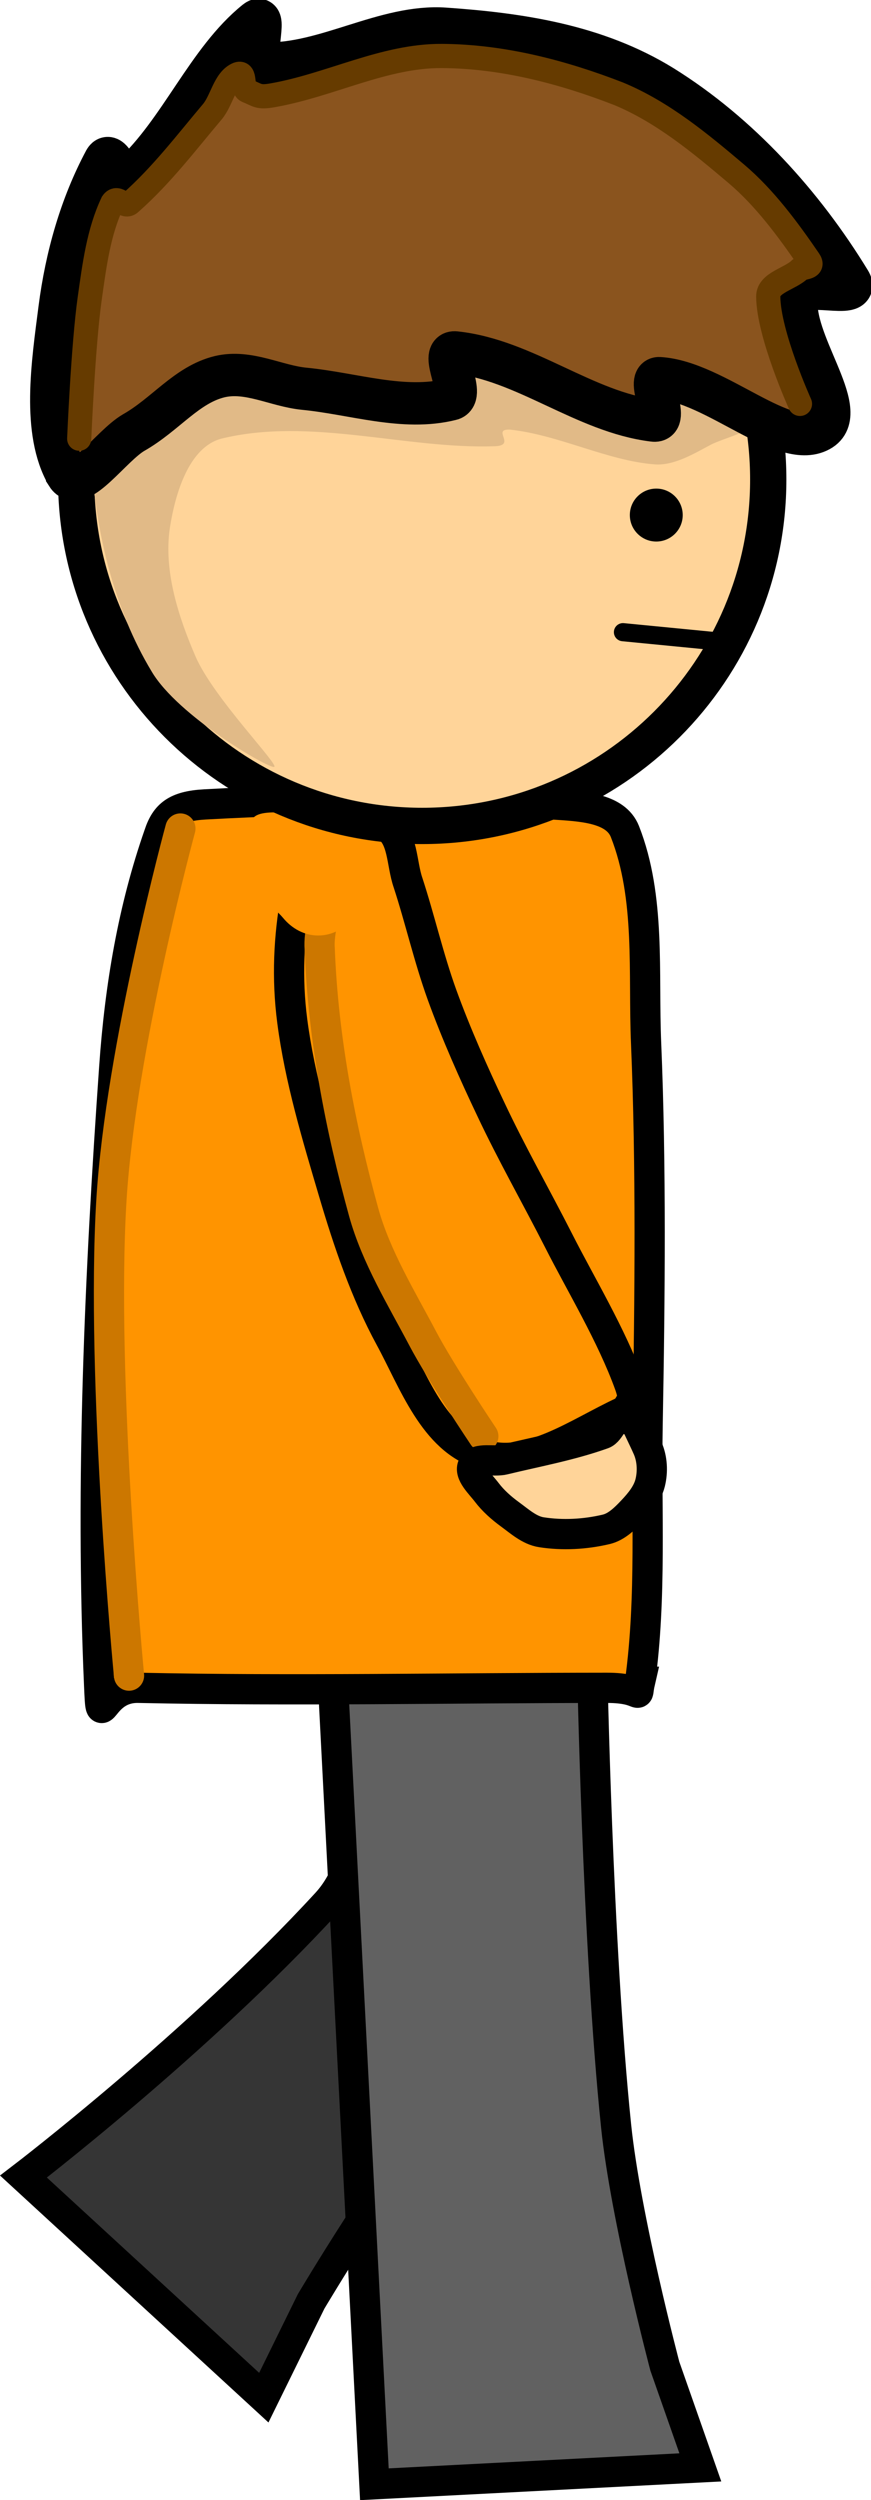 <svg version="1.1" xmlns="http://www.w3.org/2000/svg" xmlns:xlink="http://www.w3.org/1999/xlink" width="144.103" height="413.196" viewBox="0,0,144.103,413.196"><g transform="translate(-165.154,-5.556)"><g data-paper-data="{&quot;isPaintingLayer&quot;:true}" fill-rule="nonzero" stroke-linejoin="miter" stroke-miterlimit="10" stroke-dasharray="" stroke-dashoffset="0" style="mix-blend-mode: normal"><path d="M169.04,365.276c0,0 28.925,-22.123 50.157,-45.226c14.154,-15.402 -1.968,-60.893 -1.968,-60.893l38.358,7.299c0,0 3.172,62.431 -16.251,85.87c-9.75,11.765 -22.714,33.59 -22.714,33.59l-7.822,15.9z" data-paper-data="{&quot;origPos&quot;:null,&quot;index&quot;:null,&quot;origRot&quot;:0}" fill="#353535" stroke="#000000" stroke-width="5" stroke-linecap="butt"/><path d="M227.094,416.127l-6.92,-133.821l42.943,-2.221c0,0 0.839,46.516 3.966,76.795c1.57,15.199 8.068,39.739 8.068,39.739l5.871,16.719z" data-paper-data="{&quot;origPos&quot;:null,&quot;index&quot;:null,&quot;origRot&quot;:0}" fill="#616161" stroke="#000000" stroke-width="5" stroke-linecap="butt"/><path d="M271.05,283.5c-0.782,3.383 1.025,0.996 -5.5,1c-26.099,0.014 -51.71,0.549 -77.5,0c-6.456,-0.141 -6.136,7.9 -6.5,-0.5c-1.458,-33.601 0.11,-68.09 2.5,-102c0.938,-13.476 3.134,-26.295 7.4,-38.5c1.082,-3.305 2.823,-4.738 7.6,-5c19.107,-1.048 38.393,-1.237 57.5,0c4.777,0.309 10.441,0.527 12,4.5c4.279,10.904 3.004,23.297 3.5,35c0.842,20.069 0.637,42.026 0.25,63c-0.253,13.939 0.676,28.434 -1.25,42.5z" data-paper-data="{&quot;origPos&quot;:null,&quot;index&quot;:null}" id="ID0.6861933465115726" fill="#ff9400" stroke="#000000" stroke-width="5" stroke-linecap="round"/><g data-paper-data="{&quot;origPos&quot;:null,&quot;origRot&quot;:0}" stroke-width="5" stroke-linecap="round"><path d="M228.964,142.095c2.921,1.612 2.578,6.124 3.699,9.344c1.98,6.06 3.404,12.38 5.606,18.488c2.347,6.48 5.312,13.106 8.071,18.904c3.469,7.377 7.535,14.492 11.239,21.77c3.618,7.145 8.752,15.592 11.712,23.776c0.744,2.076 0.848,3.601 -1.06,4.486c-7.633,3.54 -15.727,9.605 -23.39,7.011c-7.912,-2.33 -11.295,-12.127 -15.142,-19.193c-4.117,-7.574 -6.929,-15.873 -9.369,-24.142c-2.704,-9.148 -5.582,-18.663 -6.828,-28.267c-0.913,-7.032 -0.582,-13.917 0.628,-20.582c0.782,-3.933 2.171,-8.348 5.23,-10.578c2.592,-1.875 6.529,-2.675 9.603,-1.019z" data-paper-data="{&quot;origPos&quot;:null,&quot;index&quot;:null,&quot;origRot&quot;:0}" id="ID0.4585498459637165" fill="#ff9400" stroke="#000000"/><path d="M245.117,242.92c0,0 -7.097,-10.577 -10.049,-16.195c-3.42,-6.496 -7.711,-13.46 -9.751,-20.85c-3.843,-13.944 -6.706,-28.663 -7.271,-43.513c-0.424,-5.282 4.358,-15.755 4.358,-15.755" data-paper-data="{&quot;origPos&quot;:null,&quot;index&quot;:null,&quot;origRot&quot;:0}" id="ID0.497054744977504" fill="none" stroke="#cc7700"/><path d="M269.202,237.801c0.913,2.703 2.22,5.081 3.111,7.116c0.763,1.742 0.866,3.851 0.409,5.697c-0.439,1.774 -1.703,3.295 -2.959,4.623c-1.214,1.283 -2.602,2.669 -4.321,3.075c-3.48,0.821 -7.195,1.025 -10.728,0.474c-1.962,-0.306 -3.578,-1.781 -5.182,-2.952c-1.425,-1.04 -2.781,-2.235 -3.849,-3.64c-1.007,-1.326 -2.988,-3.121 -2.294,-4.443c0.725,-1.38 3.441,-0.552 5.131,-0.961c5.477,-1.323 11.075,-2.341 16.382,-4.237c1.326,-0.474 1.787,-3.141 3.096,-2.724z" data-paper-data="{&quot;origPos&quot;:null,&quot;index&quot;:null,&quot;origRot&quot;:0}" id="ID0.8610531273297966" fill="#ffd499" stroke="#000000"/></g><path d="M226.45,140.667c1.927,2.599 0.05,6.6 -0.4,9.5c-0.376,2.469 -0.924,5.259 -2.418,7.069c-1.493,1.81 -3.556,2.931 -5.832,2.931c-2.276,0 -4.339,-1.121 -5.832,-2.931c-1.494,-1.81 -6.214,-5.222 -6.418,-7.736c-0.22,-2.68 -0.171,-6.474 1.567,-8.833c1.625,-1.718 8.223,-0.258 10.683,-0.5c2.859,-0.282 6.774,-1.511 8.65,0.5z" data-paper-data="{&quot;origPos&quot;:null,&quot;index&quot;:null}" id="ID0.6992864599451423" fill="#ff9400" stroke="none" stroke-width="1" stroke-linecap="round"/><path d="M186.5,282.485c0,0 -4.703,-49.069 -2.913,-78.555c1.527,-25.15 11.413,-61.445 11.413,-61.445" data-paper-data="{&quot;origPos&quot;:null}" fill="none" stroke="#cc7700" stroke-width="5" stroke-linecap="round"/><g data-paper-data="{&quot;index&quot;:null,&quot;origPos&quot;:null}"><path d="M275.478,44.335c10.364,10.364 16.779,24.676 16.779,40.471c0,15.795 -6.415,30.107 -16.779,40.471c-10.364,10.364 -24.676,16.779 -40.471,16.779c-15.795,0 -30.107,-6.415 -40.471,-16.779c-10.364,-10.364 -16.779,-24.676 -16.779,-40.471c0,-15.795 6.415,-30.107 16.779,-40.471c10.364,-10.364 24.676,-16.779 40.471,-16.779c15.795,0 30.107,6.415 40.471,16.779z" data-paper-data="{&quot;origPos&quot;:null}" id="ID0.9676602841354907" fill="#ffd499" stroke="#000000" stroke-width="6" stroke-linecap="round"/><path d="M202.887,69.01c13.85,1.622 26.451,-2.669 39.62,-1.704c15.391,1.128 31.104,3.338 46,7.75c3.718,1.106 -3.707,2.891 -5.75,4c-2.502,1.303 -5.992,3.49 -9.25,3.25c-7.849,-0.583 -15.835,-4.875 -24,-5.75c-3.106,-0.105 1.174,2.622 -2.5,2.75c-14.697,0.511 -30.5,-4.859 -45.25,-1.25c-5.326,1.434 -7.601,8.969 -8.5,14.75c-1.063,7.125 1.453,14.79 4.25,21.25c2.966,6.846 13.946,17.992 13,18.25c-0.946,0.258 -15.918,-8.417 -20.25,-15.75c-6.251,-10.334 -9.184,-22.894 -10,-34.75c-0.323,-4.748 3.585,-8.838 6.37,-12.796c2.03,-2.883 4.957,-6.704 8.13,-6.704c3.173,0 4.529,6.284 8.13,6.704z" data-paper-data="{&quot;origPos&quot;:null}" id="ID0.34282135451212525" fill="#e1ba87" stroke="none" stroke-width="1" stroke-linecap="round"/><path d="M176.257,84.056c-4.149,-7.143 -2.419,-18.415 -1.25,-27.5c1.114,-8.633 3.513,-17.045 7.5,-24.5c1.139,-1.943 2.501,4.343 4.5,2.5c8.007,-7.393 12.443,-19.02 20.5,-25.5c2.048,-1.644 -1.025,6.938 1.5,7c10.077,0.225 19.864,-6.433 29.75,-5.75c12.368,0.859 24.992,2.711 36,9.5c12.651,7.864 23.234,19.534 31,32.25c1.941,3.179 -8.297,-0.525 -8.75,2.5c-1.102,7.338 8.883,18.809 4,22c-5.868,3.773 -17.423,-7.93 -26.75,-8.5c-2.367,-0.144 1.906,7.404 -1,7c-11.417,-1.4 -21.284,-10.04 -32.75,-11.25c-2.867,-0.302 1.844,7.202 -0.75,7.75c-7.837,1.956 -16.088,-0.955 -24.25,-1.75c-4.684,-0.453 -9.224,-3.127 -14,-2c-5.487,1.33 -8.942,6.24 -14.25,9.25c-3.738,2.185 -9.025,10.106 -11,7z" data-paper-data="{&quot;origPos&quot;:null}" id="ID0.4199218852445483" fill="#8a541e" stroke="#000000" stroke-width="7" stroke-linecap="round"/><path d="M178.257,78.056c0,0 0.656,-15.564 1.75,-23.25c0.764,-5.359 1.447,-10.883 3.75,-15.75c0.918,-1.331 1.969,1.072 3,0c5.142,-4.542 9.17,-9.878 13.5,-15c1.616,-1.896 2.032,-5.319 4.25,-6.25c1.377,-0.478 0.568,2.269 1.5,2.75c1.791,0.712 1.848,1.173 4.25,0.75c9.612,-1.693 18.43,-6.554 28,-6.5c10.074,0.056 20.027,2.667 29.25,6.25c7.303,3.028 13.521,8.191 19.5,13.25c4.641,3.93 8.496,9.133 12,14.25c0.877,1.278 -0.861,1.092 -1.5,1.5c-1.621,1.601 -5.264,2.198 -5.25,4.5c0.039,6.231 5.25,17.75 5.25,17.75" data-paper-data="{&quot;origPos&quot;:null}" id="ID0.6959539707750082" fill="none" stroke="#663b00" stroke-width="4" stroke-linecap="round"/><path d="M276.825,87.588c0.792,0.792 1.282,1.886 1.282,3.093c0,1.207 -0.49,2.301 -1.282,3.093c-0.792,0.792 -1.886,1.282 -3.093,1.282c-1.207,0 -2.301,-0.49 -3.093,-1.282c-0.792,-0.792 -1.282,-1.886 -1.282,-3.093c0,-1.207 0.49,-2.301 1.282,-3.093c0.792,-0.792 1.886,-1.282 3.093,-1.282c1.207,0 2.301,0.49 3.093,1.282z" data-paper-data="{&quot;origPos&quot;:null}" id="ID0.8793090796098113" fill="#000000" stroke="none" stroke-width="1" stroke-linecap="butt"/><path d="M287.107,111.874l-18.888,-1.839" data-paper-data="{&quot;origPos&quot;:null}" fill="none" stroke="#000000" stroke-width="3" stroke-linecap="round"/></g></g></g></svg>
